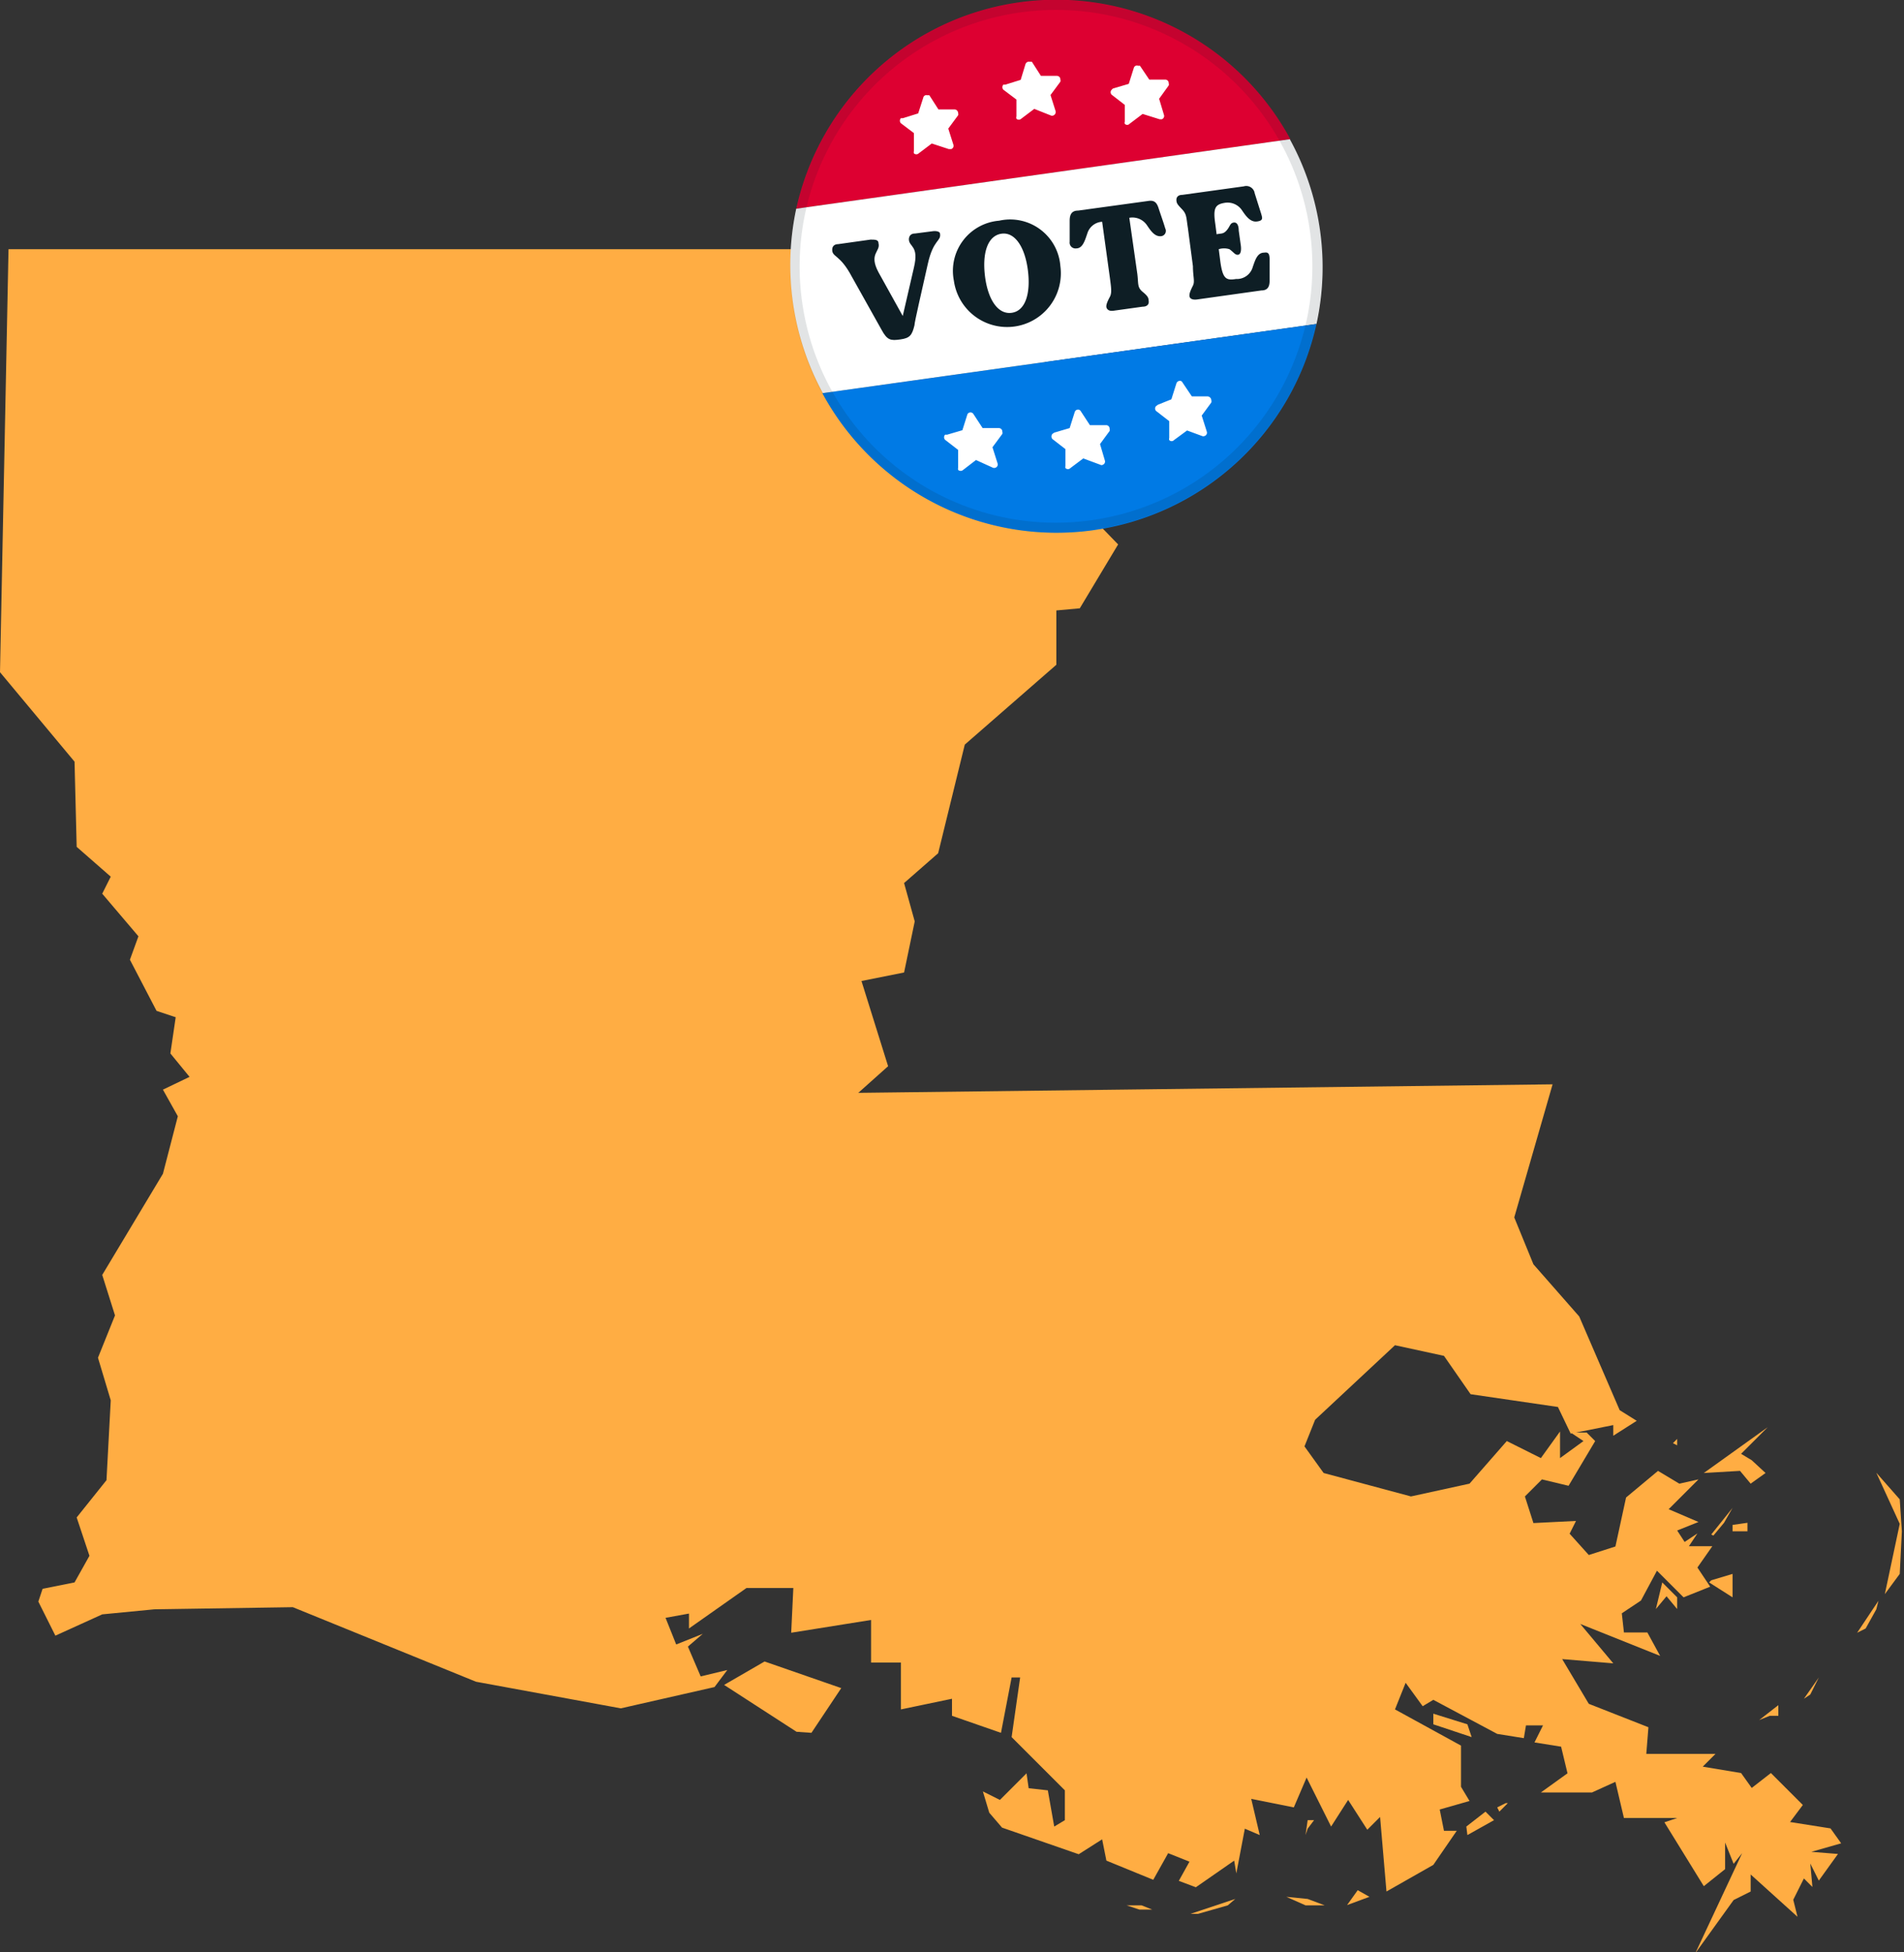 <svg id="Layer_1" data-name="Layer 1" xmlns="http://www.w3.org/2000/svg" viewBox="0 0 71.52 73.33"><rect x="0" y="0" width="71.52" height="73.33" fill="#333333" stroke="none"/><defs><style>.cls-1{fill:#ffad43;}.cls-2{fill:#dd0031;}.cls-3{fill:#fff;}.cls-4{fill:#007ae5;}.cls-5,.cls-6{fill:#0e1e25;}.cls-6{fill-opacity:0.12;fill-rule:evenodd;}</style></defs><path class="cls-1" d="M42.32,71.57l.48.16h.48l-.4-.16Zm4.08-.24-1.68.56H45l1.12-.32Zm3.36.24-.64-.24-.8-.08.72.32Zm1.68-.32L51,71l-.4.56Zm-2.32-2.56.24-.32h-.24l-.08.56Zm6,.24,1-.56-.32-.32-.72.56Zm1.52-1.2h-.08l-.32.16.08.16Zm9.84-3.28h.32v-.4l-.72.56Zm-12.64-.08v.4l1.44.48-.16-.48Zm13.92-.56.24-.16.32-.64ZM30.48,65.09l1.12-1.68-2.88-1-1.52.88,2.72,1.76Zm39.6-3.92.4-.72.08-.32-.8,1.2ZM63,60l-.56-.56-.24,1,.4-.48.4.48Zm1.28-.64-.08.08.88.56v-.88Zm.8-1.84h.56v-.32l-.56.08Zm-.72.16.4-.48.32-.56-.8,1Zm7,1.44.08-1.6-.08-1.2-.88-1,.88,1.92-.56,2.64ZM63,54.29v-.24l-.16.16Zm2.8.56-.4-.24,1-1L64,55.33l1.36-.08.4.48.56-.4Zm-60,5.6,5.2-.08,6.88,2.8,5.44,1,3.52-.8.48-.64-1,.24-.48-1.12.56-.48-1,.4-.4-1,.88-.16v.56l2.16-1.52h1.76l-.08,1.68,3-.48v1.6h1.12v1.76l1.92-.4v.64l1.84.64.4-2.08h.32l-.32,2.24,2,2v1.12l-.4.24-.24-1.36-.72-.08-.08-.56-1,1-.64-.32.24.8.48.56,2.88,1,.88-.56.16.8,1.76.72.56-1,.8.32-.4.72.64.24,1.44-1,.08.48.32-1.68.56.24L47,67.57l1.6.32.48-1.12L50,68.61l.64-1,.72,1.12.48-.48.24,2.8,1.76-1,.88-1.28h-.48l-.16-.8,1.12-.32-.48-.8.16.32V65.57L52.4,64.21l.4-1,.64.88.4-.24,2.4,1.28,1,.16.08-.48h.64l-.32.64,1,.16.24,1-1,.72h1.92l.88-.4.32,1.36H63l-.48.16L64,70.85l.8-.64v-1l.32.8.32-.4-1.76,3.76,1.44-2,.64-.32v-.64L67.52,72l-.16-.64.4-.8.32.32L68,70l.32.64.72-1-1-.08,1.12-.32-.4-.56-1.52-.24.48-.64-1.2-1.2-.72.56-.4-.56-1.44-.24.48-.48H61.84l.08-1-2.24-.88-1-1.68,1.92.16L59.36,61l3,1.2-.48-.88H61l-.08-.72.72-.48L62.24,59l1,1,1-.4-.48-.72.56-.8h-.88l.32-.48-.48.32L63,57.49l.8-.32-1.12-.48,1.12-1.12-.72.16-.8-.48-1.2,1-.4,1.84-1,.32-.72-.8.24-.48-1.6.08-.32-1,.64-.64,1,.24,1-1.68-.32-.32H59l.48.32-.88.64v-1l-.72,1-1.28-.64L55.2,55.73,53,56.21l-3.28-.88-.72-1,.4-1,3-2.8,1.84.4,1,1.44,3.28.48.48,1,1.6-.32v.4l.88-.56-.64-.4-1.52-3.52L57.6,47.49l-.72-1.76,1.44-5-26.08.32,1.12-1-1-3.2,1.6-.32.4-1.92-.4-1.44,1.28-1.12,1-4.08,3.44-3V22.93l.88-.08L42,20.45l-2.48-2.56V16.21l-1-1.36L39.92,14l-1.36-.8,1.2-2.4-1.2-.8-.08-.64H.32L0,25.25l2.8,3.36.08,3.2,1.28,1.12-.32.64,1.36,1.6-.32.88,1,1.92.72.24L6.4,39.57l.72.88-1,.48.56,1-.56,2.16L3.84,47.89l.48,1.52L3.68,51l.48,1.6-.16,3L2.88,57l.48,1.44-.56,1-1.2.24-.16.48.64,1.28,1.76-.8Z"/><path class="cls-2" d="M48.47,5.23,29.91,7.84A10,10,0,0,1,48.47,5.23Z"/><path class="cls-3" d="M49.45,12.17a10,10,0,0,0-1-6.94L29.91,7.84a10.08,10.08,0,0,0,1,6.93Z"/><path class="cls-4" d="M49.45,12.17a10,10,0,0,1-18.56,2.6Z"/><path class="cls-3" d="M35,5.39l-.49.37a.13.13,0,0,1-.18,0,.15.15,0,0,1,0-.09V5l-.49-.37a.14.14,0,0,1,0-.19s0,0,.07,0l.58-.18.19-.59a.12.12,0,0,1,.16-.09.18.18,0,0,1,.07,0l.34.53h.61a.14.14,0,0,1,.13.14.11.11,0,0,1,0,.08l-.37.5.19.6a.13.13,0,0,1-.08.17h-.09Z"/><path class="cls-3" d="M38.85,4.09l-.49.37a.13.13,0,0,1-.18,0,.16.16,0,0,1,0-.09l0-.63-.49-.37a.14.14,0,0,1,0-.19s0,0,.07,0l.58-.18.18-.59a.14.14,0,0,1,.17-.09.18.18,0,0,1,.07,0l.34.53h.6a.13.13,0,0,1,.13.14.11.11,0,0,1,0,.08l-.37.5.19.6a.14.14,0,0,1-.09.17.11.11,0,0,1-.08,0Z"/><path class="cls-3" d="M42.92,4.28l-.49.37a.12.12,0,0,1-.18,0,.11.11,0,0,1,0-.08l0-.63-.49-.38a.13.13,0,0,1,0-.19.15.15,0,0,1,.06-.05l.58-.17.19-.6a.12.12,0,0,1,.16-.08s.06,0,.07,0l.35.52h.6a.13.13,0,0,1,.13.14.11.11,0,0,1,0,.08l-.36.5.18.6a.13.13,0,0,1-.08.17h-.08Z"/><path class="cls-3" d="M36.66,17.28l-.48.37a.14.14,0,0,1-.19,0,.19.19,0,0,1,0-.08V16.9l-.49-.38a.14.14,0,0,1,0-.19.18.18,0,0,1,.07,0l.58-.17.19-.6a.13.13,0,0,1,.23,0l.34.52h.61a.13.13,0,0,1,.13.14.11.11,0,0,1,0,.08l-.37.5.19.6a.13.13,0,0,1-.08.17.14.14,0,0,1-.09,0Z"/><path class="cls-3" d="M40.69,17.22l-.48.36a.13.13,0,0,1-.19,0,.19.19,0,0,1,0-.08v-.63l-.49-.38a.15.15,0,0,1,0-.19l.07-.05.58-.17.19-.6a.13.13,0,0,1,.16-.09.13.13,0,0,1,.07.06l.34.52h.61a.13.13,0,0,1,.13.14.13.13,0,0,1,0,.08l-.36.49.18.61a.13.13,0,0,1-.08.17.08.08,0,0,1-.08,0Z"/><path class="cls-3" d="M44.59,16.17l-.49.36a.12.12,0,0,1-.18,0,.13.13,0,0,1,0-.08l0-.63-.49-.38a.13.13,0,0,1,0-.19s0,0,.07-.05L44,15l.19-.6a.14.14,0,0,1,.17-.09.12.12,0,0,1,.06.06l.35.52h.6a.15.15,0,0,1,.13.14.16.16,0,0,1,0,.09l-.36.49.19.6a.13.13,0,0,1-.09.17.11.11,0,0,1-.08,0Z"/><path class="cls-5" d="M35,8.69l-.62.08c-.17,0-.23.09-.24.21,0,.31.39.23.19,1.07l-.42,1.82L33,10.23c-.38-.71.08-.77,0-1.09C33,9,32.87,9,32.7,9l-1.21.17c-.16,0-.23.09-.23.21,0,.29.29.17.73,1l1.12,2c.22.41.35.42.71.37s.44-.16.53-.53c0-.12.29-1.35.5-2.3s.51-.84.46-1.15C35.3,8.7,35.17,8.66,35,8.69Z"/><path class="cls-5" d="M37.53,8.29a1.89,1.89,0,0,0-1.7,2.25,2,2,0,1,0,4-.55A1.89,1.89,0,0,0,37.53,8.29ZM38,11.75c-.51.07-.89-.49-1-1.37s.1-1.52.61-1.6.89.5,1,1.37S38.52,11.68,38,11.75Z"/><path class="cls-5" d="M43.77,8.58c-.07-.24-.18-.54-.25-.76s-.17-.31-.4-.27l-2.62.36c-.23,0-.32.13-.32.38s0,.55,0,.79a.22.22,0,0,0,.25.25c.25,0,.33-.33.41-.55a.62.62,0,0,1,.56-.45l.29,2.1c.05.38.08.57,0,.72s-.15.3-.13.39.11.16.28.13l1.08-.15c.17,0,.24-.09.23-.2s0-.17-.22-.35-.16-.3-.21-.69l-.3-2.1a.66.66,0,0,1,.67.29c.13.19.29.44.54.4A.2.2,0,0,0,43.77,8.58Z"/><path class="cls-5" d="M47.48,9.49c-.26,0-.34.31-.42.53a.62.62,0,0,1-.56.46h-.07c-.37.06-.5,0-.59-.65l-.06-.47a.67.67,0,0,1,.4,0c.16.11.21.22.32.21s.13-.17.11-.34l-.08-.57c0-.17-.05-.32-.19-.3s-.13.14-.26.29-.2.11-.38.15l-.05-.39c-.09-.6,0-.73.35-.79a.65.65,0,0,1,.66.29c.13.19.3.44.55.41s.21-.13.16-.3l-.24-.76A.32.32,0,0,0,46.72,7l-2.31.32c-.16,0-.23.09-.22.21s.05.16.22.34.15.31.21.69L44.81,10c0,.39.08.57,0,.73s-.14.29-.13.39.11.15.28.13l2.42-.34c.22,0,.31-.12.31-.36s0-.56,0-.81S47.61,9.47,47.48,9.49Z"/><path class="cls-6" d="M41,19.54a9.63,9.63,0,1,0-10.87-8.2A9.62,9.62,0,0,0,41,19.54Zm0,.37A10,10,0,1,0,29.78,11.4,10,10,0,0,0,41.07,19.91Z"/></svg>